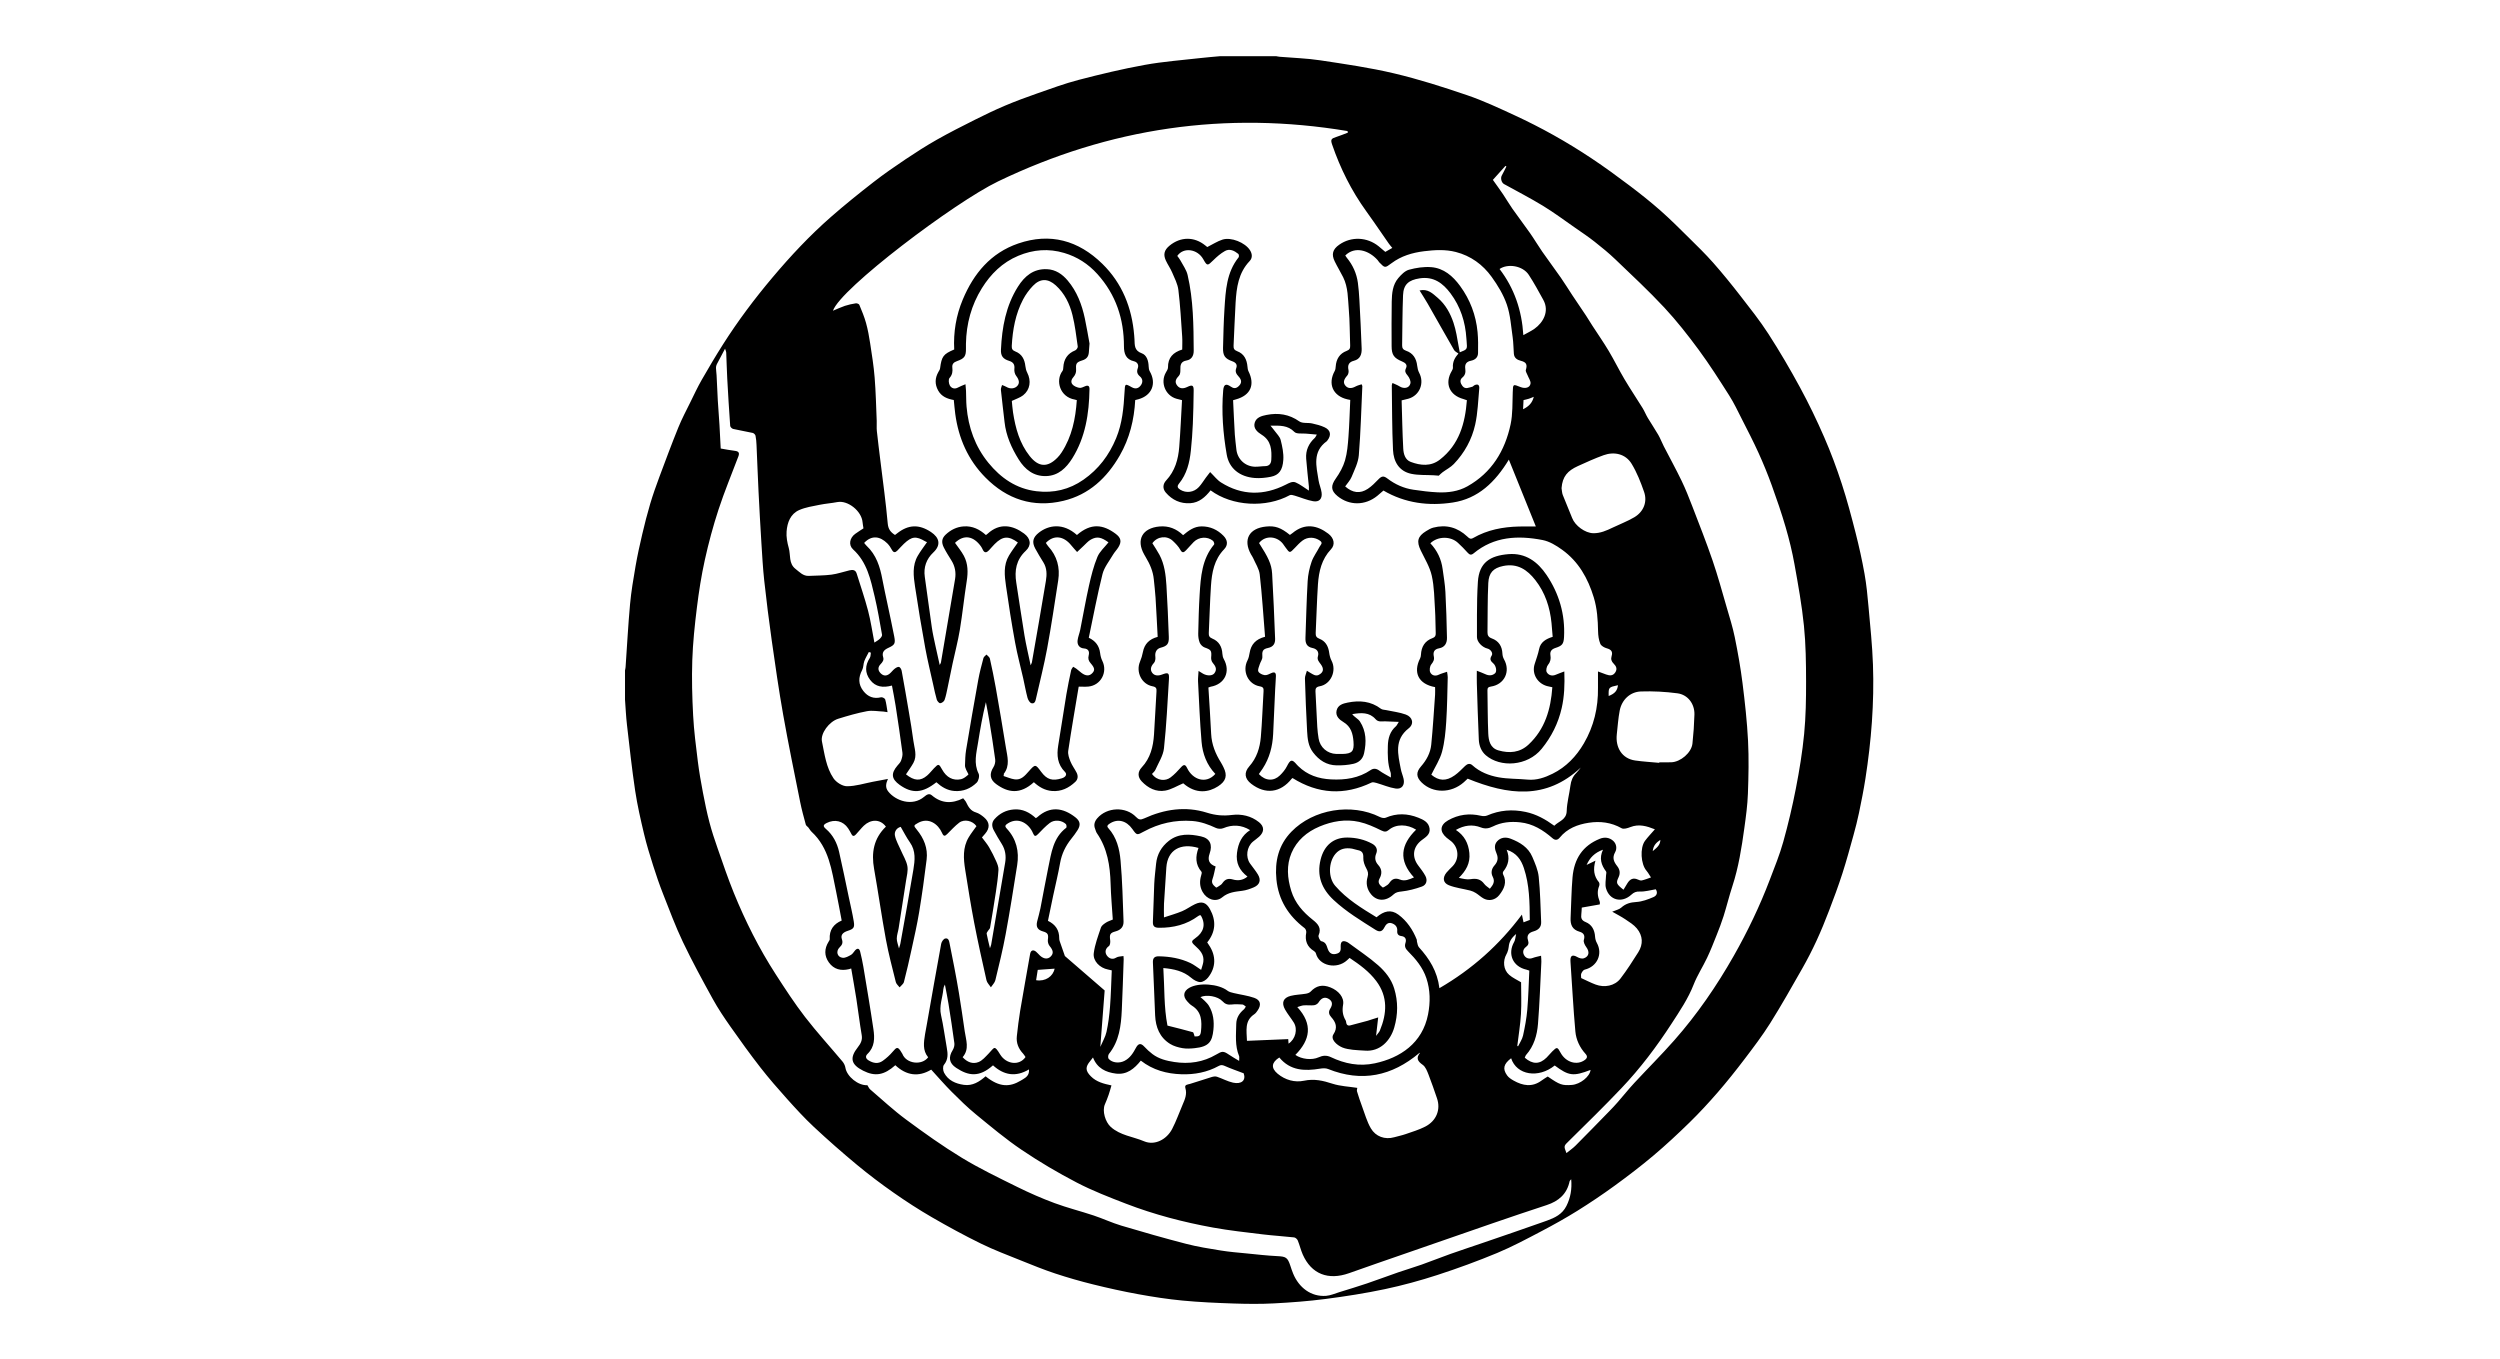<svg xmlns="http://www.w3.org/2000/svg" width="184" height="100" viewBox="0 0 184 100">
    <path fill-rule="evenodd" d="M79.254 29.45c-.066-.018-.108-.035-.151-.042-1.088-.182-1.445-1.39-.905-2.105.05-.065.056-.172.061-.26.034-.602.305-1.026.879-1.256.089-.036.197-.197.185-.284-.112-.776-.2-1.56-.39-2.318-.205-.825-.575-1.59-1.224-2.179-.575-.522-1.147-.528-1.682.029-.285.296-.538.642-.729 1.006-.558 1.065-.767 2.223-.832 3.415-.012.222.054.33.26.41.487.188.687.583.742 1.081.018.165.062.337.137.483.306.596.214 1.257-.303 1.664-.226.178-.524.265-.832.414.027.255.044.555.09.85.18 1.155.48 2.266 1.224 3.206.652.824 1.32.864 2.046.117.113-.116.216-.244.304-.38.761-1.167 1.026-2.478 1.12-3.85M93.923 4.135c.09.015.18.037.272.044.99.084 1.989.111 2.97.26 1.823.276 3.656.539 5.448.964 1.818.431 3.607 1.003 5.378 1.607 1.189.405 2.335.946 3.479 1.473.974.45 1.934.938 2.87 1.462.953.533 1.887 1.104 2.796 1.71.963.64 1.9 1.325 2.823 2.022.769.58 1.524 1.182 2.246 1.817.715.63 1.39 1.305 2.067 1.975.618.61 1.243 1.217 1.817 1.867.693.785 1.353 1.6 1.995 2.427.714.92 1.443 1.836 2.073 2.813.825 1.28 1.597 2.597 2.323 3.936.647 1.193 1.239 2.42 1.781 3.666.487 1.116.913 2.263 1.291 3.422.39 1.192.711 2.408 1.021 3.624.253.993.476 1.997.656 3.006.144.805.223 1.624.295 2.44.127 1.413.276 2.828.326 4.246.1 2.815-.122 5.616-.556 8.399-.131.84-.299 1.675-.471 2.508-.115.553-.256 1.101-.406 1.645-.261.943-.516 1.888-.817 2.819-.297.92-.633 1.829-.98 2.732-.286.75-.59 1.495-.926 2.223-.318.688-.665 1.366-1.04 2.025-.772 1.358-1.54 2.721-2.37 4.044-.576.916-1.236 1.783-1.891 2.646-.633.834-1.287 1.654-1.972 2.445-.659.76-1.343 1.5-2.061 2.203-.86.841-1.743 1.664-2.662 2.44-.922.778-1.885 1.512-2.86 2.222-.894.65-1.813 1.268-2.75 1.852-.85.53-1.728 1.02-2.616 1.486-1.078.565-2.155 1.145-3.277 1.612-1.443.6-2.915 1.138-4.4 1.621-1.268.412-2.56.765-3.864 1.042-1.442.306-2.905.533-4.368.724-1.26.164-2.531.259-3.8.326-.98.052-1.967.042-2.949.009-1.26-.042-2.522-.097-3.776-.216-1.092-.104-2.18-.272-3.259-.469-1.117-.203-2.229-.45-3.332-.723-.938-.232-1.869-.499-2.786-.802-.849-.281-1.68-.619-2.51-.953-.99-.4-1.992-.775-2.949-1.244-1.228-.602-2.434-1.258-3.618-1.944-.964-.559-1.902-1.167-2.815-1.806-.922-.645-1.823-1.326-2.69-2.044-1.086-.901-2.148-1.834-3.18-2.797-.697-.65-1.341-1.358-1.978-2.067-.674-.752-1.34-1.515-1.96-2.312-.762-.979-1.488-1.987-2.201-3.003-.462-.658-.913-1.329-1.3-2.032-.763-1.384-1.52-2.773-2.2-4.199-.549-1.152-.994-2.354-1.462-3.543-.27-.685-.508-1.384-.73-2.086-.243-.766-.482-1.537-.667-2.319-.25-1.053-.493-2.112-.654-3.18-.241-1.609-.416-3.227-.602-4.843-.072-.616-.098-1.238-.145-1.857v-2.16c.014-.077.036-.155.041-.234.108-1.543.188-3.088.329-4.628.086-.94.245-1.876.406-2.808.137-.79.31-1.576.494-2.358.176-.75.366-1.497.585-2.235.196-.658.426-1.307.665-1.95.457-1.227.913-2.453 1.405-3.666.259-.639.586-1.25.89-1.87.27-.548.528-1.104.831-1.633.507-.885 1.027-1.763 1.574-2.623 1.093-1.72 2.316-3.348 3.63-4.907 1.333-1.584 2.747-3.096 4.306-4.46 1.013-.888 2.065-1.733 3.127-2.56.762-.594 1.56-1.145 2.362-1.683.753-.505 1.518-.995 2.306-1.442.919-.52 1.863-.997 2.807-1.471.725-.364 1.457-.716 2.203-1.032.763-.323 1.542-.612 2.324-.885 1.03-.359 2.058-.743 3.112-1.017 1.603-.417 3.219-.805 4.848-1.1 1.36-.248 2.745-.347 4.12-.506.481-.055.965-.092 1.448-.137h4.11zm-40.56 21.529c-.22.413-.42.779-.608 1.15-.04.078-.06.175-.059.263.004.18.035.358.044.538.032.62.054 1.24.09 1.86.036.604.088 1.208.124 1.813.036.58.061 1.163.09 1.723.367.061.699.13 1.034.169.282.033.367.142.267.408-.492 1.305-1.03 2.594-1.463 3.918-.398 1.214-.73 2.454-1.006 3.701-.257 1.158-.439 2.336-.585 3.514-.159 1.285-.295 2.577-.339 3.87-.046 1.355-.009 2.715.063 4.07.06 1.13.206 2.256.345 3.38.096.767.231 1.53.375 2.29.14.735.29 1.469.48 2.192.168.645.38 1.28.6 1.91.384 1.099.755 2.204 1.194 3.282.85 2.089 1.861 4.101 3.087 5.997.687 1.064 1.38 2.13 2.152 3.132.873 1.131 1.842 2.188 2.76 3.285.104.125.187.293.213.452.105.653.956 1.337 1.618 1.287.071.11.119.237.21.315.874.749 1.72 1.538 2.644 2.22 1.332.985 2.685 1.951 4.099 2.81 1.317.8 2.714 1.47 4.098 2.154.888.439 1.8.838 2.728 1.182.94.348 1.917.591 2.868.908.687.229 1.348.54 2.04.748 1.583.472 3.17.926 4.769 1.34.84.218 1.704.355 2.562.493.628.102 1.265.152 1.899.214.748.074 1.497.162 2.248.198.636.03.763.093.966.71.064.194.128.389.206.578.42 1.022 1.313 1.721 2.426 1.635.326-.026.645-.169.964-.268.683-.211 1.367-.417 2.044-.646.773-.262 1.538-.552 2.31-.819.57-.196 1.149-.365 1.716-.566l2.11-.783c.797-.283 1.6-.544 2.4-.819 1.47-.506 2.943-1.005 4.408-1.527l.312-.111c.57-.209 1.114-.46 1.422-1.075.305-.609.414-1.237.352-1.969-.065.08-.107.108-.115.143-.194.94-.803 1.47-1.685 1.759-1.343.44-2.682.893-4.019 1.353-2.122.73-4.24 1.469-6.36 2.205-1.39.483-2.78.96-4.166 1.454-1.545.549-2.777.065-3.414-1.374-.146-.332-.227-.693-.365-1.03-.04-.098-.168-.216-.267-.227-.765-.086-1.535-.129-2.299-.222-1.228-.15-2.461-.282-3.677-.503-2.182-.398-4.328-.958-6.4-1.756-1.226-.473-2.46-.95-3.623-1.555-1.39-.722-2.746-1.524-4.044-2.4-1.177-.793-2.271-1.714-3.372-2.615-.628-.514-1.21-1.085-1.785-1.66-.517-.517-.995-1.073-1.512-1.637-.935.566-1.834.432-2.64-.325-.827.738-1.49.847-2.366.405-.904-.455-1.014-.944-.392-1.731.204-.26.347-.52.284-.887-.152-.888-.257-1.783-.395-2.673-.115-.74-.25-1.476-.379-2.235-.08.025-.12.041-.162.051-.595.142-1.117.016-1.481-.493-.35-.49-.34-1.013-.021-1.528.035-.057.087-.125.083-.185-.042-.675.283-1.117.88-1.371-.14-.73-.264-1.434-.41-2.134-.331-1.578-.52-3.214-1.806-4.402-.095-.088-.155-.211-.237-.313-.06-.074-.166-.13-.188-.211-.149-.55-.302-1.101-.414-1.66-.428-2.14-.87-4.277-1.251-6.426-.322-1.815-.583-3.642-.842-5.467-.208-1.464-.39-2.932-.552-4.402-.101-.926-.151-1.859-.21-2.79-.078-1.254-.148-2.51-.21-3.765-.057-1.142-.096-2.285-.148-3.428-.01-.23-.027-.461-.074-.685-.017-.081-.122-.187-.204-.206-.478-.107-.963-.183-1.44-.293-.09-.02-.215-.144-.22-.227-.084-1.161-.154-2.323-.217-3.486-.035-.634-.046-1.269-.075-1.903-.004-.088-.05-.173-.086-.291zm57.439-13.456l-.927 1.03c.248.35.506.7.75 1.062.234.347.442.712.683 1.055.429.61.882 1.202 1.31 1.813.308.44.58.906.887 1.348.45.647.925 1.278 1.375 1.925.292.419.556.855.838 1.28.334.503.676 1 1.01 1.503.162.245.31.498.47.745.402.62.826 1.228 1.205 1.863.405.679.752 1.392 1.155 2.072.427.72.896 1.417 1.337 2.13.143.231.242.49.382.723.251.421.53.827.774 1.251.154.267.26.56.402.835.437.85.9 1.688 1.315 2.549.292.606.54 1.235.782 1.863.51 1.326 1.033 2.648 1.493 3.991.387 1.128.7 2.282 1.034 3.429.215.74.45 1.477.603 2.231.227 1.117.427 2.243.569 3.373.177 1.412.335 2.83.407 4.25.065 1.291.036 2.59-.01 3.881-.031.848-.146 1.694-.263 2.536-.2 1.446-.425 2.89-.883 4.285-.237.723-.415 1.465-.643 2.191-.15.478-.333.947-.518 1.413-.221.558-.44 1.118-.698 1.66-.313.663-.722 1.285-.987 1.964-.405 1.04-1.025 1.952-1.622 2.873-1.095 1.688-2.306 3.296-3.693 4.756-1.251 1.318-2.551 2.59-3.846 3.866-.394.388-.419.363-.204.913.242-.196.478-.356.676-.555.834-.837 1.657-1.684 2.482-2.53.214-.218.423-.441.624-.671.407-.466.793-.952 1.213-1.405.974-1.05 1.991-2.062 2.938-3.135 1.687-1.911 3.123-4.004 4.382-6.22 1.022-1.802 1.916-3.662 2.651-5.597.351-.923.727-1.843.992-2.791.363-1.298.674-2.615.93-3.938.258-1.326.478-2.664.608-4.007.123-1.278.145-2.57.142-3.855-.003-1.368-.018-2.742-.156-4.1-.154-1.521-.427-3.032-.698-4.539-.165-.918-.389-1.83-.65-2.726-.302-1.038-.654-2.063-1.022-3.08-.29-.802-.614-1.595-.967-2.373-.385-.849-.815-1.678-1.238-2.51-.297-.585-.578-1.183-.93-1.735-.721-1.135-1.445-2.273-2.242-3.355-.793-1.075-1.622-2.133-2.532-3.11-1.15-1.232-2.389-2.384-3.608-3.552-.48-.46-1-.884-1.524-1.296-.451-.356-.931-.677-1.404-1.005-.794-.551-1.57-1.132-2.394-1.635-.934-.57-1.912-1.07-2.868-1.602-.192-.108-.266-.438-.166-.62.122-.22.23-.448.343-.673l-.069-.044zM80.443 77.83c-.072.093-.131.176-.197.254-.377.443-.366.723.04 1.132.415.42.958.552 1.517.67-.072.243-.131.473-.209.696-.081.235-.173.468-.273.696-.214.489.03 1.303.43 1.663.702.633 1.638.71 2.455 1.058.777.33 1.656-.125 2.063-.905.3-.574.515-1.192.771-1.789.167-.39.338-.77.204-1.219-.078-.266.16-.257.337-.31.535-.158 1.061-.343 1.595-.505.123-.037.275-.062.391-.023.4.133.778.348 1.185.436.609.132.972-.155.783-.688-.51-.196-.965-.35-1.401-.546-.168-.075-.282-.08-.44.006-.852.47-1.783.64-2.74.61-1.08-.035-2.098-.306-2.991-1.004-.476.596-1.026 1.054-1.826.956-.754-.093-1.39-.398-1.694-1.188zm24.072-.344c-.02.007-.046.008-.062.022-2.01 1.691-4.228 2.167-6.71 1.169-.173-.07-.398-.055-.59-.023-1.127.186-2.188.157-2.996-.823-.575.364-.63.77-.123 1.195.559.467 1.265.658 1.936.516.76-.161 1.405-.007 2.104.22.576.186 1.207.208 1.823.305-.007.066-.048.172-.022.258.112.37.234.735.369 1.096.205.548.36 1.128.652 1.626.353.602 1.03.85 1.718.655.281-.08.57-.137.845-.233.484-.168.982-.317 1.436-.55.83-.425 1.154-1.26.867-2.086-.202-.581-.396-1.166-.622-1.739-.103-.26-.218-.575-.428-.722-.385-.269-.506-.502-.197-.886zm-34.97-5.024c-.07.122-.106.233-.116.346-.054.632-.322 1.235-.17 1.9.18.79.278 1.599.423 2.398.082.45.118.868-.208 1.267-.096.117-.074.42.008.576.301.575.85.81 1.458.897.643.092 1.145-.233 1.6-.63 1.026.83 1.79.796 2.59.315l.15-.089c.252-.148.49-.32.452-.733-.98.586-1.855.422-2.648-.3-1.022.906-1.81.78-2.71.185-.526-.347-.583-.781-.256-1.305.088-.142.144-.344.123-.506-.13-.972-.28-1.942-.434-2.911-.076-.472-.174-.94-.262-1.41zm41.674 5.425c-.554.42-.645.776-.296 1.263.113.16.301.28.477.38.684.385 1.375.506 2.063-.004.145-.108.303-.2.45-.295.891.615 1.051.67 1.773.62.619-.045 1.33-.615 1.379-1.106-1.27.489-1.597.448-2.638-.325-1.197.968-2.801.714-3.208-.533zM97.113 60.834c-.927.389-1.67 1.028-2.06 1.947-.381.897-.307 1.85-.017 2.788.279.903.867 1.561 1.584 2.129.375.297.662.602.428 1.144-.045.103.103.41.201.43.335.07.383.309.47.56.128.365.365.462.698.35.286-.095.26-.313.256-.535-.005-.358.15-.46.471-.313.052.024.1.058.147.093.719.535 1.474 1.029 2.144 1.62.52.46.97 1.018 1.18 1.713.29.954.28 1.907.002 2.866-.275.952-1.038 1.801-2.175 1.7-.289-.025-.58-.023-.867-.061-.263-.035-.536-.07-.776-.17-.425-.179-.895-.61-.656-.972.325-.49.18-.885-.173-1.274-.158-.174-.212-.375-.068-.601.214-.337.16-.586-.144-.75-.275-.147-.518-.034-.713.283-.062.1-.21.19-.329.204-.251.029-.51-.01-.764.009-.147.01-.29.077-.47.128 1.167 1.269.945 2.423-.143 3.519.454.32 1.213.404 1.71.178.302-.138.586-.163.895-.017 1.032.49 2.094.705 3.246.458 1.867-.401 3.501-1.48 3.915-3.599.175-.894.168-1.79-.123-2.665-.263-.788-.78-1.41-1.354-1.986-.178-.179-.273-.346-.184-.614.08-.247.01-.462-.304-.502-.221-.028-.323-.15-.303-.38.027-.303-.157-.484-.411-.565-.268-.084-.429.093-.542.32-.148.294-.35.355-.64.17-1.069-.677-2.154-1.328-3.086-2.197-.88-.82-1.257-1.782-.959-2.983.26-1.045.957-1.631 1.99-1.615.632.01 1.233.145 1.793.449.305.165.435.425.31.724-.135.319-.076.6.139.837.292.323.298.657.101 1.015-.167.304.036.49.228.645.044.035.245-.11.364-.187.064-.042.113-.113.16-.178.194-.275.43-.342.751-.213.359.145.685-.007 1.034-.158-1.159-1.252-.975-2.41.158-3.513-.643-.406-1.476-.436-2.014.021-.179.152-.318.15-.549.036-.522-.257-1.067-.506-1.63-.631-.998-.222-1.984-.05-2.92.343zm-26.52-.282c-.317.242-.587.547-.874.828-.172.169-.265.199-.386-.079-.286-.656-.992-1.168-1.762-.736-.334.188-.343.198-.1.492.527.64.83 1.368.729 2.203-.158 1.294-.338 2.587-.55 3.873-.151.922-.362 1.835-.56 2.75-.173.799-.354 1.597-.56 2.389-.038.15-.21.266-.32.397-.095-.128-.241-.243-.277-.386-.259-1.04-.535-2.079-.73-3.132-.318-1.729-.564-3.47-.87-5.202-.21-1.179-.037-2.233.87-3.108-.44-.598-1.141-.533-1.625-.07-.207.2-.381.432-.58.64-.103.11-.223.187-.327-.013-.078-.148-.157-.296-.25-.434-.371-.55-.986-.686-1.571-.395-.287.143-.28.252-.06.442.519.446.818 1.031.967 1.684.253 1.101.475 2.21.709 3.315.126.599.27 1.195.37 1.799.078.46-.007.56-.44.7-.375.121-.537.313-.432.622.093.27.012.421-.173.6-.295.289-.168.728.235.763.199.018.426-.112.615-.22.123-.07.196-.223.3-.332.178-.188.31-.13.367.099.09.365.172.733.234 1.104.255 1.536.517 3.07.743 4.611.095.645.101 1.294-.434 1.81-.168.163-.151.338.077.479.346.212.702.275 1.04.035.27-.193.524-.423.738-.676.288-.341.372-.413.655.073.017.03.043.056.055.088.28.732 1.433.874 1.897.252-.424-.511-.321-1.11-.227-1.708.04-.25.092-.5.136-.75.347-1.965.689-3.931 1.05-5.894.027-.149.17-.362.294-.39.26-.057.292.203.33.39.12.573.231 1.147.34 1.722.119.634.24 1.267.343 1.904.151.935.292 1.873.425 2.81.093.647.364 1.31-.154 1.908.337.37.747.528 1.174.357.28-.112.506-.385.729-.612.456-.466.412-.673.862.058.444.722 1.41.847 1.864.186-.055-.078-.104-.172-.173-.246-.345-.365-.523-.792-.465-1.296.07-.618.14-1.237.242-1.85.235-1.4.49-2.797.734-4.195.047-.265.22-.34.432-.171.108.085.193.2.296.294.285.259.575.28.788.065.228-.231.185-.454-.083-.776-.094-.113-.146-.312-.126-.46.053-.39.003-.507-.363-.611-.39-.111-.522-.333-.427-.73.078-.321.177-.638.24-.962.2-1.003.372-2.012.581-3.014.223-1.068.352-2.185 1.321-2.923.04-.03.025-.221-.028-.272-.303-.289-.843-.343-1.184-.082-.315.241-.591.537-.868.824-.175.181-.267.176-.366-.066-.271-.661-1.03-1.237-1.839-.734-.206.129-.26.211-.099.384.716.768.932 1.685.773 2.696-.268 1.696-.535 3.393-.847 5.081-.21 1.138-.487 2.263-.76 3.388-.045.19-.215.349-.328.522-.112-.171-.283-.33-.325-.516-.318-1.408-.631-2.817-.905-4.234-.248-1.292-.454-2.592-.66-3.891-.13-.819-.195-1.642.258-2.398.17-.285.379-.547.57-.819-.276-.4-.894-.546-1.275-.254zm13.6.647c-.513.278-.515.295-.851-.182-.45-.637-1.1-.784-1.685-.389-.136.091-.22.171-.082.325.613.676.821 1.531.898 2.385.133 1.487.165 2.983.22 4.475.015.402-.208.637-.596.74-.392.104-.448.223-.387.648.02.14-.005.366-.096.43-.288.204-.298.483-.147.697.139.195.39.34.692.148.136-.088.338-.075.529-.112.008.12.017.178.015.234-.044 1.25-.08 2.502-.139 3.752-.054 1.149-.189 2.278-.95 3.224-.063.078-.075.292-.016.358.271.301.779.341 1.155.153.42-.21.645-.58.855-.971.178-.333.366-.348.606-.088.186.2.389.389.606.553.474.359 1.033.496 1.61.585 1.09.167 2.128.013 3.081-.548.427-.252.522-.278.93 0 .226.154.466.288.76.467 0-.199.023-.287-.004-.355-.318-.767-.22-1.57-.209-2.365.006-.445.225-.789.56-1.07.063-.053.097-.139.145-.21-.084-.053-.166-.146-.253-.152-.265-.02-.536-.03-.8.002-.277.033-.476-.032-.672-.246-.33-.361-1.17-.51-1.617-.299.114.098.22.178.31.272.11.113.228.225.309.358.334.548.401 1.161.337 1.777-.09.868-.321 1.242-1.38 1.351-.298.032-.609.049-.901-.002-.311-.055-.638-.147-.904-.31-.77-.475-1.065-1.232-1.105-2.1-.06-1.298-.098-2.596-.163-3.893-.017-.343.133-.461.441-.456.804.015 1.587.147 2.317.493.267.127.503.32.791.506.061-.217.133-.397.16-.584.083-.542-.26-.88-.614-1.202-.289-.262-.279-.335.03-.55.581-.404.806-.984.397-1.68-.054 0-.08-.006-.1.002-.03.012-.06.031-.088.051-.859.634-1.833.873-2.887.863-.312-.003-.465-.096-.448-.444.046-.926.055-1.854.099-2.78.023-.496.087-.991.136-1.487.07-.698.396-1.26.941-1.688.718-.564 1.556-.505 2.362-.328.675.149.865.625.638 1.265-.17.479-.035.781.44.95-.075.312-.123.636-.232.938-.112.309.093.46.265.611.034.03.237-.125.357-.203.047-.03.084-.08.117-.128.193-.272.407-.366.766-.261.341.1.726.08 1.072-.213-.593-.456-.867-1.004-.77-1.757.091-.703.347-1.27.963-1.662-.644-.397-1.314-.42-1.967-.144-.155.065-.39.058-.544-.014-.556-.258-1.113-.467-1.737-.514-1.271-.094-2.455.172-3.566.774zm25.668-.366c-.29.147-.56.185-.862.068-.635-.247-1.24-.163-1.846.182.62.408.92.968.992 1.697.076.756-.247 1.307-.773 1.829.3.067.592.143.863.098.42-.07.745-.01 1.007.35.102.14.27.234.413.354.244-.292.396-.524.208-.886-.141-.27-.099-.574.133-.832.22-.246.3-.52.155-.863-.122-.29-.219-.627.038-.91.277-.306.65-.323.995-.191.678.26 1.296.634 1.595 1.337.2.472.419.966.47 1.467.114 1.103.131 2.217.18 3.327.017.384-.21.591-.558.688-.364.1-.522.305-.41.652.078.238.021.368-.154.498-.242.178-.245.438-.109.643.124.189.353.263.606.167.186-.071.386-.105.618-.165.01.19.028.316.022.44-.077 1.526-.126 3.054-.248 4.575-.067.83-.297 1.633-.876 2.285-.049.056-.067.14-.097.205.579.502 1.093.496 1.606-.011.148-.146.277-.311.424-.458.338-.337.373-.329.603.098.385.714 1.205.959 1.782.54.195-.142.213-.281.054-.456-.425-.468-.69-1.039-.745-1.644-.156-1.706-.238-3.42-.36-5.129-.031-.425.103-.58.509-.346.134.078.34.138.473.09.395-.139.437-.48.18-.827-.108-.146-.223-.381-.178-.527.108-.348-.033-.523-.317-.604-.533-.152-.684-.515-.658-1.02.05-.995.055-1.994.142-2.986.12-1.364.742-2.324 2.013-2.836.344-.139.696-.097.976.15.252.224.292.582.15.832-.238.423-.1.717.152 1.038.192.245.236.517.097.815-.197.42-.172.495.362.917.09-.148.19-.317.293-.483.18-.289.414-.425.758-.27.093.042.21.09.3.068.229-.053.45-.144.673-.22l-.216-.341c-.037-.056-.077-.11-.12-.16-.412-.476-.49-1.667-.107-2.19.21-.285.461-.54.73-.852-.592-.235-1.167-.413-1.803-.164-.2.079-.492.172-.645.086-.767-.434-1.58-.533-2.42-.404-.822.126-1.582.417-2.135 1.093-.157.19-.333.22-.538.041-.689-.598-1.44-1.068-2.38-1.166-.702-.074-1.383-.01-2.017.311zm-36.405-47.48c-3.19 1.535-11.605 7.887-12.151 9.518.297-.124.581-.26.878-.36.26-.086.531-.143.802-.186.082-.013.234.044.26.107.181.438.367.878.493 1.334.137.493.229 1 .306 1.507.128.837.263 1.675.33 2.518.086 1.058.107 2.122.152 3.183.01.25-.016.502.01.75.077.73.172 1.457.26 2.185.187 1.538.404 3.072.54 4.614.037.425.21.645.536.851l.156-.119c.829-.655 1.615-.68 2.492-.098.622.412.759.953.172 1.505-.506.476-.729 1.083-.627 1.795.178 1.237.335 2.477.516 3.714.066.457.171.909.267 1.361.095.452.2.9.314 1.411.051-.1.083-.138.09-.18.35-2.047.7-4.094 1.041-6.143.08-.482-.002-.943-.266-1.366-.195-.315-.395-.628-.562-.958-.193-.383-.15-.68.136-.948.372-.349.806-.57 1.331-.606.647-.043 1.167.22 1.633.638.05-.038.088-.064.121-.095.888-.823 1.854-.634 2.685-.017.497.369.559.866.124 1.273-.704.658-.841 1.45-.696 2.35.207 1.29.386 2.586.602 3.875.118.706.287 1.403.454 2.202.06-.14.085-.177.092-.218.348-2.001.703-4.001 1.032-6.005.075-.454.08-.925-.183-1.35-.207-.334-.413-.67-.6-1.016-.263-.49-.174-.832.267-1.178.71-.557 1.775-.743 2.799.175 1.037-.9 1.919-.78 2.845-.093.392.291.462.57.212.985-.119.198-.289.365-.405.564-.273.466-.642.914-.77 1.42-.387 1.544-.678 3.113-1.01 4.687.485.225.768.587.834 1.118.024.199.074.405.163.583.41.824-.11 1.802-1.026 1.891-.225.022-.453.004-.7.004.006-.008-.014.01-.018.03-.26 1.563-.532 3.125-.765 4.692-.038.252.064.543.164.79.116.288.312.542.453.82.121.239.102.49-.095.676-.48.453-1.035.73-1.72.673-.53-.043-.958-.299-1.331-.646-1.008.92-1.91.777-2.782.133-.466-.344-.499-.762-.192-1.242.099-.155.152-.384.128-.566-.126-.95-.28-1.896-.433-2.842-.075-.46-.167-.916-.252-1.374-.247 1-.42 1.994-.579 2.991-.12.757-.336 1.509.045 2.273.08.163-.005.525-.144.66-.442.432-.989.663-1.635.614-.536-.04-.956-.304-1.331-.644-1.015.805-1.775.855-2.7.196-.61-.436-.657-.84-.17-1.417.097-.115.217-.227.267-.362.068-.184.13-.395.105-.583-.152-1.157-.325-2.311-.502-3.464-.076-.496-.178-.988-.27-1.487-.655.179-1.212.108-1.608-.419-.39-.517-.38-1.065-.022-1.614.067-.102.054-.257.078-.388l-.148-.049c-.114.225-.248.442-.336.677-.076.208-.055.46-.156.65-.289.544-.294 1.056.089 1.546.332.424.76.593 1.303.46.088-.022.281.08.304.158.083.291.115.597.173.938-.146-.022-.222-.04-.299-.044-.406-.016-.826-.101-1.216-.028-.716.134-1.42.341-2.118.557-.662.204-1.319 1.078-1.195 1.675.193.929.307 1.907.85 2.708.2.294.652.583.989.583.637.002 1.275-.208 1.912-.33.356-.067.712-.133 1.105-.208-.155.346-.205.632.018.919.535.686 1.769 1.138 2.656.389.164-.139.354-.274.554-.104.719.612 1.486.635 2.309.22.074.098.167.184.217.29.16.333.324.635.726.753.214.063.415.21.59.356.429.358.45.788.085 1.21l-.236.272c.192.26.38.477.523.72.197.337.372.687.53 1.043.087.197.176.423.163.63-.032.537-.107 1.073-.187 1.606-.132.884-.28 1.766-.43 2.647-.012.077-.097.14-.141.214-.044.073-.123.16-.111.226.061.332.147.659.243 1.067.049-.139.08-.199.09-.263.346-2.012.693-4.025 1.03-6.04.08-.48.014-.943-.252-1.369-.208-.333-.41-.67-.593-1.018-.145-.274-.16-.563.062-.81.378-.422.85-.666 1.422-.711.647-.052 1.166.222 1.618.64.05-.032.083-.048.108-.07.93-.84 1.895-.701 2.798.005.356.279.409.553.171.938-.14.226-.302.439-.468.647-.42.525-.702 1.103-.822 1.774-.145.819-.345 1.628-.518 2.442-.13.608-.253 1.217-.378 1.822.56.27.835.689.83 1.284 0 .068.01.14.032.203.12.354.245.705.385 1.105l2.927 2.533-.32 4.153c.165-.39.375-.733.456-1.105.133-.608.211-1.231.259-1.852.068-.887.087-1.778.128-2.674-.128-.03-.204-.05-.282-.065-.588-.11-1.117-.622-1.043-1.202.082-.643.323-1.268.53-1.89.048-.145.225-.262.366-.357.14-.093.31-.142.505-.227-.056-.877-.136-1.755-.161-2.635-.038-1.327-.235-2.601-1.012-3.725-.063-.092-.088-.212-.13-.319-.116-.291-.037-.544.158-.772.71-.829 2.102-.885 2.858-.097.191.2.324.228.587.108 1.49-.682 3.048-.922 4.63-.424.623.196 1.193.247 1.833.167.71-.088 1.416.065 1.998.532.403.325.396.713.012 1.064-.144.133-.31.241-.461.368-.455.385-.553 1.121-.213 1.605.193.275.415.532.586.82.24.405.131.746-.302.934-.273.119-.565.22-.858.258-.524.07-1.015.1-1.474.48-.475.394-1.133.153-1.442-.397-.217-.386-.232-.79-.106-1.208.027-.089.067-.227.024-.276-.463-.539-.448-1.133-.22-1.753-1.328-.391-2.273.152-2.365 1.423-.064.89-.123 1.781-.174 2.673-.017.307-.002.616-.002 1.016.477-.16.92-.283 1.34-.459.328-.138.62-.362.944-.514.504-.238.825-.129 1.098.36.477.86.424 1.684-.199 2.453.045.07.082.129.121.186.543.794.535 1.662-.066 2.41-.131.164-.38.331-.569.325-.227-.007-.482-.159-.666-.316-.584-.5-1.274-.647-2.05-.718.094 1.45.037 2.875.304 4.236.666.17 1.27.315 1.868.486.062.017.08.183.133.313.326.01.434-.04.468-.392.07-.719.06-1.424-.665-1.873-.135-.084-.251-.207-.358-.328-.328-.37-.269-.735.15-.98.707-.416 2.173-.299 2.824.207.124.096.302.135.462.173.502.12 1.023.182 1.507.352.464.164.53.511.254.919-.071.104-.149.218-.25.285-.736.488-.563 1.21-.542 1.96l3.038-.127.023.334c.513-.334.693-1.063.383-1.558-.202-.324-.452-.62-.639-.952-.281-.5-.137-.866.409-1.006.366-.093.754-.098 1.128-.16.122-.021.266-.07.346-.156.411-.437.863-.542 1.453-.308.6.238 1.032.738.935 1.275-.078.438-.026.795.19 1.156.023.038.03.088.034.134.02.185.118.278.303.231.426-.107.85-.223 1.274-.338.12-.033.236-.077.355-.115l.427-.133-.156 1.359c.127-.175.229-.27.278-.387.523-1.258.604-2.49-.262-3.648-.529-.707-1.233-1.216-1.966-1.705-.069.064-.126.12-.185.173-.758.695-2.05.417-2.29-.493-.017-.068-.075-.142-.135-.178-.522-.317-.692-.77-.58-1.362.02-.102-.039-.27-.12-.331-1.19-.909-1.928-2.072-2.075-3.582-.13-1.33.148-2.533 1.108-3.52 1.612-1.658 4.416-2.12 6.5-1.08.125.063.318.107.435.056.804-.348 1.601-.32 2.398-.004.382.152.768.333.832.8.063.446-.304.643-.594.866-.63.487-.727 1.208-.244 1.85.188.249.384.498.53.771.171.323.08.663-.256.782-.483.173-.992.309-1.501.364-.244.026-.418.056-.6.226-.559.52-1.212.501-1.644-.024-.31-.378-.389-.823-.254-1.272.076-.254.024-.414-.093-.629-.128-.234-.235-.522-.222-.78.018-.353-.096-.514-.424-.57-.136-.023-.266-.081-.402-.104-.473-.078-.9-.004-1.227.386-.517.618-.544 1.738-.017 2.348.853.986 1.954 1.652 3.043 2.316.553-.472 1.067-.594 1.609-.194.621.459 1.063 1.11 1.353 1.842.017.041-.001.095.012.138.043.144.055.32.148.422.761.838 1.351 1.76 1.506 3.011 2.405-1.4 4.393-3.165 6.073-5.415l.118.568.461-.175c-.01-1.294-.021-2.58-.434-3.815-.203-.607-.535-1.121-1.269-1.351.256.62.128 1.13-.245 1.596-.037.046-.046.155-.018.208.31.59.074 1.084-.285 1.536-.286.359-.743.457-1.125.26-.212-.11-.388-.287-.593-.415-.127-.08-.271-.145-.417-.182-.52-.132-1.067-.195-1.563-.389-.443-.173-.485-.558-.181-.934.138-.17.306-.316.458-.476.495-.522.451-1.346-.098-1.817l-.357-.277c-.523-.45-.487-.932.117-1.276.757-.43 1.565-.535 2.416-.335.146.034.328.037.46-.02.916-.399 1.856-.468 2.824-.264.785.164 1.466.546 2.114 1.018.343-.346.896-.434.914-1.086.018-.623.193-1.241.273-1.865.047-.365.169-.676.435-.934.122-.12.22-.265.328-.398-2.566 2.404-5.365 2.023-8.325.818-.052.048-.167.161-.288.268-.928.816-2.264.824-3.093.02-.408-.395-.432-.758-.058-1.184.407-.465.698-.997.758-1.607.121-1.22.194-2.446.282-3.67.013-.19.001-.383.001-.565-1.22-.22-1.639-1.068-1.1-2.122.039-.078.054-.174.059-.262.03-.588.286-1.021.855-1.225.186-.066.24-.17.233-.358-.024-.568-.014-1.138-.051-1.705-.055-.844-.056-1.705-.239-2.522-.145-.65-.516-1.251-.811-1.862-.324-.668-.237-1.04.393-1.426.167-.103.342-.209.528-.257.951-.248 1.786-.015 2.5.654.132.124.23.229.44.107 1.04-.599 2.181-.814 3.366-.843.376-.009.753-.001 1.243-.001l-1.987-4.922c-1.003 1.655-2.261 2.873-4.131 3.157-1.768.27-3.505.053-5.099-.881-.153.131-.298.263-.45.387-.892.728-2.063.735-2.934.019-.497-.408-.495-.765-.126-1.288.288-.406.545-.864.682-1.338.162-.56.209-1.158.253-1.744.067-.9.09-1.803.132-2.706-.104-.02-.16-.03-.216-.044-1.062-.246-1.454-1.136-.927-2.088.052-.093.065-.215.072-.324.037-.548.288-.96.804-1.152.227-.084.268-.196.26-.405-.036-.88-.023-1.765-.1-2.642-.07-.8-.042-1.628-.416-2.377-.197-.393-.428-.768-.62-1.163-.257-.526-.15-.89.33-1.228.88-.62 2.05-.575 2.902.114.17.136.332.28.491.414l.515-.292c-.097-.12-.183-.214-.256-.317l-1.103-1.594c-.185-.265-.371-.53-.56-.791-1.089-1.508-1.907-3.15-2.51-4.905-.126-.37-.072-.44.305-.56.29-.092.572-.212.857-.32l-.03-.115c-8.96-1.491-17.51-.245-25.722 3.708zm38.13 55.39c-.389.325-.512.599-.545.95-.013.138-.05.282-.105.413l-.062.127c-.277.49-.23 1.14.199 1.513.262.229.596.376.88.549 0 .744.037 1.543-.01 2.336-.046.784-.177 1.562-.27 2.343l.056.037c.126-.264.305-.516.367-.794.138-.629.258-1.267.313-1.908.082-.956.102-1.917.148-2.873-.103-.035-.156-.058-.211-.07-1.008-.224-1.411-1.158-.899-2.05.08-.14.082-.323.14-.573zm6.394-6.206c-.616.224-.972.591-1.206 1.121l.652-.314c-.186.645-.117 1.142.252 1.585.05.06.054.202.021.28-.164.389-.115.758.035 1.135.037.093.006.213.006.222l-1.322.233c-.012.185-.014.336-.033.486-.033.273.006.455.32.58.456.183.662.584.693 1.078.01.152.053.316.127.449.456.818.03 1.753-.892 1.973-.103.025-.201.174-.25.288-.041.099-.008.228-.008.333.373.169.71.346 1.066.478.638.237 1.399.113 1.828-.446.472-.616.892-1.274 1.307-1.932.375-.596.342-1.215-.103-1.753-.225-.273-.55-.47-.849-.672-.294-.199-.614-.36-.964-.561.274-.118.51-.161.662-.298.325-.295.673-.39 1.111-.416.428-.025.862-.19 1.263-.362.283-.122.309-.37.168-.573-.398.063-.787.182-1.171.166-.277-.012-.439.06-.629.234-.695.636-1.605.416-1.861-.47-.085-.292-.005-.631.001-.949.002-.098.05-.229.004-.29-.353-.472-.524-.97-.228-1.605zm-40.36 8.756l-1.242.09-.12.76c.68.116 1.253-.284 1.361-.85zM66.293 60.856c-.307.076-.478.36-.428.632.072.379.285.731.44 1.094.164.386.402.757.477 1.159.064.344-.043.724-.098 1.085-.175 1.165-.358 2.328-.543 3.49-.04.256-.136.51-.138.764-.001.221.095.443.162.724.045-.152.084-.248.102-.347.323-1.816.658-3.63.958-5.45.112-.683.192-1.377-.256-2.01-.252-.355-.448-.75-.676-1.14zm55.91.956c-.303.204-.516.407-.563.833.301-.257.553-.434.563-.833zM97.759 39.275c.429.326.53.805.204 1.149-.693.732-.897 1.634-.962 2.58-.08 1.192-.106 2.387-.166 3.58-.011.23.055.343.281.432.407.16.608.483.69.89l.023.138c.027.198.08.404.171.579.39.741-.041 1.738-.866 1.885-.275.049-.324.168-.315.382.04.868.081 1.736.132 2.603.017.289.052.578.099.863.108.654.637 1.11 1.3 1.134.151.006.302.005.453.001.709-.018.87-.195.814-.91-.045-.582-.18-1.105-.745-1.44-.292-.173-.59-.433-.501-.84.091-.415.469-.522.821-.592.87-.174 1.703-.109 2.445.456.098.075.257.07.388.099.482.105.983.158 1.442.326.507.186.63.688.21 1.016-1.085.85-.781 1.92-.58 2.987.046.249.153.486.208.733.1.45-.13.776-.582.71-.48-.072-.94-.276-1.412-.411-.117-.034-.27-.075-.366-.03-1.999.961-3.929.85-5.816-.333-.008.006-.039.024-.06.05-.823 1.039-1.937 1.179-2.98.374-.483-.371-.547-.827-.144-1.281.55-.619.784-1.365.852-2.156.097-1.12.13-2.245.2-3.367.013-.215-.013-.322-.273-.367-.872-.151-1.313-1.12-.908-1.913.085-.166.125-.36.156-.548.1-.613.435-1.007 1.136-1.19-.125-1.54-.22-3.065-.391-4.583-.047-.416-.315-.81-.487-1.21-.041-.096-.106-.18-.157-.27-.602-1.08-.146-1.923 1.107-2.048.672-.068 1.09.077 1.758.617.06-.043.127-.085.188-.135.92-.766 1.83-.57 2.633.04zm-10.682.114c.404-.339.81-.645 1.359-.647.638-.003 1.173.245 1.612.692.31.315.349.681.045.995-.732.758-.9 1.707-.966 2.686-.077 1.157-.103 2.318-.16 3.476-.011.214.05.321.262.409.486.2.711.598.739 1.12.007.13.04.273.103.386.515.922.076 1.854-.967 2.036-.032.006-.063.022-.165.058.068 1.128.148 2.27.202 3.414.037.778.317 1.463.723 2.11.068.108.124.223.181.336.313.62.191 1.032-.396 1.412-.676.436-1.615.608-2.562-.222-.466.197-.877.458-1.32.537-.68.121-1.27-.185-1.737-.678-.308-.326-.306-.7.001-1.03.64-.685.845-1.524.904-2.417.069-1.052.116-2.106.182-3.159.014-.225-.009-.34-.287-.392-.808-.15-1.245-1.054-.926-1.812.096-.227.168-.468.214-.71.114-.602.48-.956 1.087-1.117-.052-.969-.097-1.929-.157-2.888-.028-.45-.085-.899-.128-1.348-.057-.59-.286-1.116-.587-1.616-.042-.07-.081-.14-.12-.21-.613-1.084-.136-1.948 1.124-2.062.682-.06 1.248.168 1.74.64zm-2.263.592c.178.288.369.564.525.858.371.7.461 1.472.51 2.243.078 1.26.13 2.523.175 3.786.02.522-.118.678-.599.803-.301.078-.434.337-.392.658.02.15-.007.36-.1.46-.213.225-.307.474-.14.716.166.239.45.249.724.144.466-.178.546-.137.517.345-.105 1.696-.183 3.395-.366 5.082-.059.547-.404 1.064-.634 1.588-.051.116-.167.204-.248.298.39.53 1 .534 1.361.261.286-.215.536-.483.775-.751.196-.22.317-.222.444.046.418.883 1.41 1.207 2.083.442-.631-.661-.939-1.482-1.014-2.363-.126-1.476-.182-2.958-.259-4.437-.012-.235.022-.472.038-.78.154.095.245.157.341.21.314.17.68.158.83-.046.216-.296.068-.53-.134-.77-.078-.093-.12-.253-.11-.377.043-.521.004-.568-.483-.745-.147-.053-.3-.209-.36-.355-.082-.205-.113-.446-.108-.67.021-.96.045-1.921.104-2.88.079-1.3.17-2.605 1.066-3.675.034-.04-.023-.218-.088-.271-.41-.335-1.034-.292-1.416.09-.196.195-.37.413-.565.61-.141.14-.266.247-.419-.036-.134-.247-.346-.461-.554-.658-.432-.41-1.131-.345-1.504.174zm23.639.749c-.169.14-.292.111-.436-.055-.219-.251-.46-.484-.703-.714-.54-.514-1.496-.506-2.04.024.505.534.808 1.17.904 1.899l.119.84c.038.28.07.56.085.84.061 1.123.091 2.246.115 3.37.008.39-.15.705-.582.782-.356.063-.456.28-.385.602.052.239-.04.395-.19.584-.107.137-.147.428-.074.581.1.21.34.311.612.181.189-.09.396-.142.625-.222.023.177.053.29.05.4-.03 1.09-.039 2.182-.11 3.27-.05.744-.117 1.502-.31 2.218-.158.585-.513 1.116-.789 1.688.55.459 1.083.5 1.725.044.28-.198.52-.454.77-.695.169-.162.355-.2.524-.047.55.499 1.225.76 1.925.888.698.127 1.423.102 2.133.17.672.066 1.288-.154 1.852-.434.99-.49 1.743-1.275 2.3-2.232.735-1.26 1.058-2.629 1.038-4.083-.005-.37 0-.738 0-1.21.26.097.427.163.596.221.253.087.492.126.675-.149.17-.257.067-.467-.11-.64-.172-.167-.226-.34-.158-.56.1-.327-.026-.485-.352-.575-.182-.05-.418-.18-.48-.335-.116-.284-.158-.611-.164-.922-.016-.843-.067-1.671-.317-2.492-.43-1.408-1.12-2.635-2.326-3.504-.433-.313-.934-.62-1.445-.718-1.808-.35-3.566-.27-5.077.985zm-38.165-.777c.22.318.473.62.655.96.311.585.31 1.213.207 1.862-.188 1.192-.31 2.396-.507 3.587-.137.826-.354 1.64-.53 2.46-.128.597-.244 1.198-.371 1.796-.065.304-.12.613-.225.904-.04.108-.203.226-.318.235-.08.005-.219-.155-.252-.265-.106-.352-.177-.714-.257-1.074-.2-.91-.426-1.817-.593-2.734-.273-1.5-.526-3.003-.75-4.51-.114-.765-.217-1.553.204-2.273.2-.343.446-.66.678-.998-.05-.022-.094-.037-.132-.06-.678-.401-.986-.37-1.567.178-.167.158-.317.333-.478.497-.153.155-.283.18-.406-.047-.093-.17-.203-.342-.34-.478-.529-.522-1.14-.632-1.705-.034.058.068.11.145.176.207.72.671.993 1.55 1.166 2.48.11.59.243 1.173.365 1.76.17.814.351 1.625.508 2.442.1.52.032.621-.429.833-.297.136-.504.314-.385.692.066.208-.045.36-.195.515-.186.191-.218.427-.008.649.212.223.442.237.675.049.133-.108.234-.256.368-.362.094-.073.233-.161.327-.138.084.02.173.175.193.284.185 1.007.36 2.017.53 3.027.12.707.241 1.415.333 2.126.07.54.297 1.09.001 1.627-.158.286-.355.55-.546.841.607.488 1.065.515 1.56.086.183-.158.333-.354.5-.53.336-.349.36-.344.6.09.316.575.799.842 1.392.713.198-.044.38-.201.542-.34.025-.022-.11-.22-.159-.341-.042-.107-.095-.222-.091-.331.013-.379.018-.762.08-1.134.287-1.723.584-3.443.895-5.161.098-.542.24-1.077.383-1.61.026-.098.147-.172.223-.257.086.097.225.183.25.294.158.708.306 1.42.432 2.134.26 1.475.512 2.95.749 4.428.104.648.318 1.317-.159 1.923-.009.012.006.042.01.064l-.029.094c.274.085.542.208.822.247.473.065.747-.262 1.03-.582.493-.559.496-.542.926.035.42.565.818.687 1.513.47.304-.093.4-.302.236-.466-.56-.558-.62-1.226-.499-1.958.21-1.253.393-2.51.601-3.762.098-.593.225-1.181.35-1.769.019-.092.096-.17.147-.255.08.048.164.09.238.145.128.097.245.207.373.303.312.236.57.247.78.04.222-.219.21-.391-.097-.74-.159-.181-.212-.343-.15-.59.063-.247.007-.482-.347-.507-.327-.023-.514-.26-.47-.601.032-.258.14-.506.192-.762.218-1.085.404-2.176.646-3.255.16-.716.34-1.439.619-2.115.166-.402.538-.72.817-1.075-.54-.387-.844-.454-1.297-.205-.207.114-.368.312-.547.476-.158.144-.311.294-.467.44-.14-.16-.288-.315-.422-.482-.567-.71-1.296-.797-1.877-.188.057.082.105.175.174.25.653.716.882 1.561.736 2.506-.26 1.674-.508 3.35-.815 5.016-.225 1.222-.535 2.428-.81 3.641-.043.191-.084.446-.339.388-.124-.028-.252-.242-.294-.395-.128-.476-.212-.964-.32-1.445-.198-.876-.435-1.745-.595-2.628-.252-1.383-.474-2.772-.67-4.164-.107-.755-.203-1.531.219-2.238.198-.332.435-.643.654-.962-.686-.506-1.113-.478-1.706.114-.148.147-.278.31-.421.46-.169.178-.329.223-.456-.046-.04-.083-.08-.168-.134-.242-.531-.74-1.234-.916-1.91-.259zm22.38.017c.665 1.039.918 1.54.96 2.24.095 1.596.156 3.194.22 4.792.014.356-.12.606-.527.69-.397.081-.44.25-.412.656.013.176-.135.359-.192.544-.054.176-.163.396-.102.53.062.137.295.245.467.268.153.02.331-.077.485-.149.259-.12.35-.015.34.23-.01.32-.039.637-.054.956-.05 1.1-.093 2.199-.149 3.298-.046.91-.266 1.771-.772 2.543-.092.14-.19.275-.28.403.493.526 1.108.532 1.55.098.2-.195.39-.421.515-.669.258-.513.374-.545.732-.118.03.035.063.068.096.1.673.664 1.5.937 2.428.982 1.04.052 2.026-.089 2.911-.689.207-.14.42-.117.638.044.243.18.52.313.847.506-.008-.194.009-.29-.02-.372-.223-.636-.22-1.295-.203-1.956.014-.558.154-1.063.597-1.446.063-.055.095-.144.208-.32-.395-.016-.696-.026-.997-.04-.245-.013-.502.08-.71-.159-.453-.517-1.056-.486-1.72-.371.16.22.434.336.569.542.468.718.484 1.513.305 2.333-.096.442-.39.688-.78.779-.4.092-.825.122-1.237.116-.74-.011-1.302-.376-1.745-.963-.35-.464-.401-1.004-.431-1.541-.073-1.294-.12-2.59-.16-3.885-.006-.178.087-.358.144-.574.228.134.38.243.547.313.088.038.223.043.306.001.369-.182.425-.446.17-.791-.13-.176-.287-.334-.213-.578.108-.358-.104-.56-.389-.617-.453-.09-.54-.374-.527-.757.05-1.39.081-2.781.162-4.17.028-.478.132-.965.288-1.419.135-.391.4-.737.592-1.112.067-.131.27-.268.032-.44-.382-.279-.903-.303-1.291-.012-.208.156-.387.353-.567.542-.375.392-.372.395-.673-.022-.04-.056-.085-.11-.121-.168-.422-.682-1.362-.791-1.838-.168zm21.157 2.345c.923 1.369 1.376 2.903 1.288 4.571-.027.514-.14.643-.625.8-.271.088-.43.235-.375.558.04.239.004.461-.173.677-.108.131-.174.419-.102.548.125.224.386.314.666.192.184-.08.374-.145.63-.243.035.976.002 1.837-.192 2.692-.255 1.121-.754 2.117-1.477 3.004-1.052 1.29-3.046 1.39-4.11.472-.335-.289-.494-.706-.514-1.141-.063-1.386-.102-2.773-.146-4.16-.01-.283-.001-.568-.001-.92.258.104.449.17.63.256.255.12.503.116.712-.067.15-.13.079-.542-.12-.72-.193-.17-.306-.307-.13-.58.122-.186-.076-.465-.311-.52-.372-.088-.772-.477-.771-.848V45.26c.002-.814.016-1.628.068-2.438.092-1.434.91-1.924 2.242-2.036 1.27-.107 2.159.562 2.811 1.53zm6.945 8.577c-.803.028-1.41.62-1.56 1.408-.11.571-.148 1.156-.213 1.736-.11.989.384 1.796 1.347 1.936.59.085 1.187.117 1.781.173l.004-.04c.29 0 .58.007.87-.001.69-.02 1.492-.703 1.565-1.377.077-.709.126-1.422.146-2.134.022-.783-.481-1.465-1.254-1.566-.887-.117-1.793-.165-2.686-.135zm-10.135-9.235c-.74.151-1.06.507-1.097 1.253-.06 1.204-.041 2.411-.059 3.617-.003.233.07.37.316.459.506.183.76.573.783 1.118.006.142.046.296.116.419.5.883.04 1.859-.967 2.009-.193.029-.255.1-.251.287.021 1.055.013 2.112.06 3.166.024.526.138 1.072.752 1.245.798.226 1.569.172 2.211-.427 1.22-1.137 1.637-2.607 1.753-4.222-.104-.022-.18-.042-.258-.056-.785-.138-1.286-.893-1.043-1.652.117-.368.251-.724.329-1.108.1-.501.506-.747.997-.894-.028-.343-.052-.677-.085-1.01-.114-1.162-.467-2.241-1.192-3.167-.593-.757-1.308-1.252-2.365-1.037zm8.447 8.773c-.698.155-.698.155-.684.796.455-.179.64-.394.684-.796zm-57.45-13.478c-.437.084-.886.115-1.323.204-.5.102-1.02.179-1.48.38-.654.285-.885.921-.936 1.578-.032.402.05.828.161 1.221.146.518-.021 1.14.5 1.54.297.228.551.53.977.51.557-.027 1.118-.021 1.669-.092.446-.058.879-.213 1.32-.316.227-.053.442-.05.53.231.283.913.599 1.818.84 2.742.2.761.311 1.546.466 2.344.133-.09.277-.164.39-.272.083-.078.188-.21.173-.3-.166-.942-.324-1.887-.544-2.818-.298-1.255-.558-2.53-1.587-3.468-.357-.326-.251-.847.151-1.141.204-.149.42-.28.612-.408-.024-.163-.054-.306-.066-.45-.07-.826-1.082-1.63-1.852-1.485zm56.394-3.45c-.643.233-1.269.516-1.892.8-.753.343-1.138.76-1.204 1.625.028.168.03.346.09.502.22.57.47 1.127.69 1.697.22.572.958 1.108 1.557 1.119.52.008.973-.195 1.426-.413.53-.256 1.088-.464 1.593-.763.684-.406.973-1.131.719-1.864-.247-.71-.527-1.426-.915-2.065-.453-.748-1.299-.916-2.064-.638zM88.715 18.07l.14.113c.396-.199.739-.423 1.115-.546.633-.207 1.667.214 2.026.774.174.272.198.573-.024.806-.824.863-.965 1.949-1.032 3.057-.064 1.054-.095 2.11-.149 3.164-.01.214.044.327.264.41.516.192.715.622.76 1.144.01.111.023.231.071.329.5.995.158 1.774-.915 2.072l-.215.063c.041.843.077 1.687.127 2.53.021.359.079.715.112 1.072.068.72.627 1.266 1.354 1.293.253.01.508-.04.762-.042.31-.004.44-.191.455-.456.04-.722.012-1.411-.713-1.86-.298-.186-.624-.456-.51-.87.112-.406.511-.512.877-.584.865-.17 1.662-.052 2.411.476.233.164.628.082.94.15.315.069.634.15.923.286.445.208.505.577.202.968-.014.018-.026.04-.044.054-1.074.774-.77 1.844-.607 2.877.048.306.185.6.225.906.06.457-.174.714-.625.634-.458-.082-.896-.274-1.346-.408-.12-.035-.28-.086-.372-.037-1.743.952-4.236.825-5.827-.355-.397.502-.843.904-1.494.946-.728.048-1.334-.235-1.804-.783-.245-.285-.22-.626.026-.89.654-.699.893-1.556.964-2.469.09-1.143.138-2.289.205-3.442-.173-.044-.294-.072-.413-.106-.817-.233-1.2-1.194-.774-1.931.067-.117.157-.248.155-.372-.01-.717.375-1.11 1.047-1.316 0-.315.019-.637-.003-.956-.08-1.144-.14-2.291-.28-3.429-.054-.443-.28-.87-.46-1.293-.13-.306-.331-.583-.468-.887-.199-.443-.105-.766.273-1.078.818-.673 1.825-.679 2.64-.014zm-7.588 1.342c1.47 1.437 2.183 3.242 2.35 5.275.007.093.015.185.02.278.023.424-.032.837.537 1.037.364.129.494.555.507.965.004.121.022.257.08.359.517.897.164 1.78-.83 2.057-.075.021-.152.04-.239.061-.077 1.446-.414 2.82-1.137 4.078-.948 1.65-2.262 2.888-4.154 3.34-2.224.53-4.148-.111-5.738-1.722-1.277-1.293-1.975-2.884-2.217-4.678-.044-.332-.07-.665-.107-1.021-.47-.086-.903-.245-1.156-.708-.25-.459-.233-.904.02-1.352.05-.088.115-.18.127-.275.115-.877.234-1.042 1.04-1.384-.066-1.27.138-2.507.633-3.683.804-1.915 2.055-3.421 4.074-4.116 2.361-.811 4.438-.225 6.19 1.49zm9.029-.937c-.314.175-.598.423-.856.678-.43.424-.451.437-.744-.082-.418-.741-1.444-.907-1.909-.235.073.101.164.205.227.323.188.355.445.698.533 1.078.427 1.836.438 3.711.45 5.585.002.37-.168.647-.526.71-.427.074-.465.333-.456.677.004.149-.011.347-.102.44-.223.23-.346.455-.13.73.203.259.473.231.745.099.364-.177.471-.123.466.263-.01.818-.025 1.635-.061 2.452-.03.66-.076 1.318-.146 1.974-.092.878-.298 1.724-.875 2.43-.16.196-.103.323.09.443.44.273 1.004.208 1.378-.197.195-.21.344-.464.516-.696.104-.14.213-.277.31-.403.297.289.514.584.802.765 1.549.976 3.157.973 4.763.163.254-.128.491-.267.732-.164.327.14.614.374.972.601 0-.118.007-.204 0-.29-.067-.687-.15-1.373-.201-2.062-.046-.613.189-1.123.643-1.536.044-.04.065-.106.141-.236-.296-.026-.534-.043-.77-.068-.301-.032-.716.042-.88-.126-.493-.504-1.064-.468-1.76-.46.14.173.23.275.309.386.155.218.379.42.44.664.12.475.227.978.195 1.46-.05.774-.327 1.132-.918 1.25-.382.077-.786.118-1.174.09-1.132-.084-1.9-.718-2.073-1.72-.27-1.56-.395-3.145-.26-4.736.037-.428.202-.52.55-.275.2.14.367.163.558 0 .262-.225.284-.463.024-.742-.172-.185-.269-.353-.17-.618.091-.248-.03-.406-.286-.497-.547-.195-.702-.416-.688-.995.024-.961.045-1.923.107-2.882.085-1.326.149-2.666 1.04-3.776.04-.05.025-.213-.023-.252-.288-.232-.63-.411-.983-.213zm14.648.016c-.86.107-1.676.35-2.383.878-.49.366-.49.369-.908-.063-.047-.05-.078-.116-.124-.167-.646-.722-1.666-1.039-2.377-.337.037.056.07.118.114.17.444.54.72 1.154.814 1.844.055.41.088.825.11 1.239.063 1.2.127 2.401.168 3.602.014.41-.1.779-.578.897-.36.09-.473.317-.391.681.028.125-.008.312-.09.403-.25.278-.32.504-.156.722.18.24.45.26.77.083.137-.076.297-.11.442-.16.036.09.053.111.053.132-.079 1.697-.121 3.397-.259 5.09-.044.543-.318 1.076-.531 1.595-.105.256-.313.47-.473.7.54.481 1.098.555 1.668.176.284-.189.532-.44.77-.688.245-.256.391-.283.672-.068.568.433 1.205.719 1.91.823.595.088 1.194.166 1.793.193.757.034 1.511-.067 2.18-.441 1.791-1.004 2.767-2.615 3.183-4.566.162-.762.128-1.568.157-2.355.022-.614.005-.615.57-.388.35.14.696.051.739-.255.027-.194-.144-.415-.223-.625-.048-.126-.154-.274-.122-.378.12-.39.041-.569-.359-.67-.277-.07-.496-.205-.522-.52-.034-.401-.03-.807-.087-1.204-.117-.81-.168-1.647-.428-2.41-.249-.728-.668-1.42-1.123-2.05-.651-.9-1.53-1.544-2.633-1.828-.778-.2-1.564-.151-2.346-.055zm-29.862.336c-1.168.49-2.027 1.343-2.673 2.38-.776 1.244-1.149 2.624-1.175 4.088v.34c.012.592-.111.748-.66.944-.24.086-.373.208-.342.478.032.278.006.524-.207.763-.092.103-.06.41.027.558.119.2.35.285.603.14.157-.088.331-.147.544-.239.017.193.035.338.04.482.016.39.006.78.04 1.167.132 1.533.629 2.935 1.606 4.133.919 1.126 2.058 1.915 3.541 2.093 1.257.152 2.416-.119 3.46-.85 1.111-.775 1.882-1.798 2.402-3.055.454-1.098.553-2.24.618-3.393.035-.624.02-.645.532-.356.281.158.5.084.666-.14.16-.216.153-.471-.063-.655-.206-.176-.254-.35-.16-.606.092-.246-.04-.453-.276-.508-.609-.14-.742-.57-.742-1.106 0-2.01-.589-3.797-1.954-5.313-.678-.753-1.489-1.271-2.444-1.555-1.146-.341-2.274-.255-3.383.21zm2.112.984c.641.028 1.133.369 1.527.835.684.807 1.047 1.772 1.264 2.793.136.64.24 1.285.344 1.843-.022.288-.032.483-.052.677-.03.292-.172.468-.472.562-.47.146-.493.245-.464.734.009.155-.07.353-.176.47-.167.182-.235.386-.1.558.108.137.322.222.503.26.129.026.29-.049.422-.11.231-.107.342-.027.337.206-.03 1.797-.297 3.545-1.27 5.099-.435.694-1.02 1.273-1.914 1.301-.922.03-1.567-.483-2.029-1.225-.526-.845-.93-1.745-1.04-2.753-.088-.79-.188-1.58-.269-2.37-.011-.114.055-.236.085-.354.106.045.221.077.318.137.276.17.625.14.814-.08.18-.21.123-.452-.098-.74-.097-.128-.146-.338-.127-.5.04-.328-.086-.503-.384-.594-.453-.14-.625-.36-.603-.832.076-1.634.36-3.218 1.25-4.629.49-.776 1.141-1.33 2.134-1.288zm28.271-.15c.935.07 1.606.66 2.136 1.384.74 1.01 1.17 2.152 1.288 3.398.049.512.044 1.031.035 1.546-.006.319-.22.5-.52.56-.337.067-.467.255-.42.592.033.245.01.462-.217.648-.217.177-.142.425.01.622.213.273.477.105.721.054.052-.01.09-.072.14-.1.245-.133.4-.053.375.222-.083.89-.106 1.797-.3 2.665-.245 1.095-.786 2.081-1.572 2.9-.233.243-.553.402-.828.606-.098.072-.182.163-.28.252-.125-.01-.246-.023-.368-.03-.553-.032-1.12.006-1.655-.107-.91-.192-1.304-.906-1.344-1.754-.075-1.584-.066-3.173-.09-4.76 0-.032.018-.065.05-.172.181.086.36.148.515.247.324.206.72.139.804-.21.042-.173-.076-.435-.205-.587-.152-.181-.231-.307-.118-.541.13-.268-.085-.407-.286-.491-.602-.25-.773-.486-.773-1.134 0-1.09-.015-2.18.008-3.27.013-.614.065-1.245.486-1.737.213-.25.486-.53.783-.612.522-.144 1.088-.23 1.625-.19zm-.84.826c-.795.121-1.189.435-1.221 1.238-.049 1.227-.047 2.457-.067 3.686-.004.207.068.33.29.404.513.174.759.57.818 1.102.02.176.062.362.144.516.41.768.032 1.685-.804 1.916-.142.039-.285.07-.485.118.036 1.185.055 2.367.119 3.546.02.392.134.827.549.983.728.273 1.483.35 2.149-.169 1.419-1.105 1.856-2.662 1.986-4.37-.108-.037-.181-.067-.257-.088-1.035-.281-1.397-1.156-.856-2.065.044-.076.092-.17.085-.251-.035-.415.145-.739.406-1.034-.11-.084-.258-.147-.322-.258-.652-1.13-1.289-2.27-1.936-3.403-.186-.325-.392-.637-.604-.981.618-.142.968.232 1.337.545.577.49.932 1.148 1.162 1.836.187.558.275 1.149.378 1.735l.082.438c.56-.217.559-.217.505-.815l-.017-.208c-.075-1.218-.437-2.34-1.17-3.32-.56-.746-1.24-1.259-2.271-1.101zm8.4 8.717c-.152.062-.252.11-.357.142-.119.038-.242.062-.396.101l-.034.673c.414-.204.678-.458.788-.916zm-2.518-9.406c1.086 1.42 1.638 3.038 1.751 4.868.303-.171.584-.3.83-.476.62-.444 1.11-1.271.638-2.123-.343-.62-.679-1.247-1.068-1.838-.448-.683-1.547-.845-2.15-.431z"/>
</svg>
